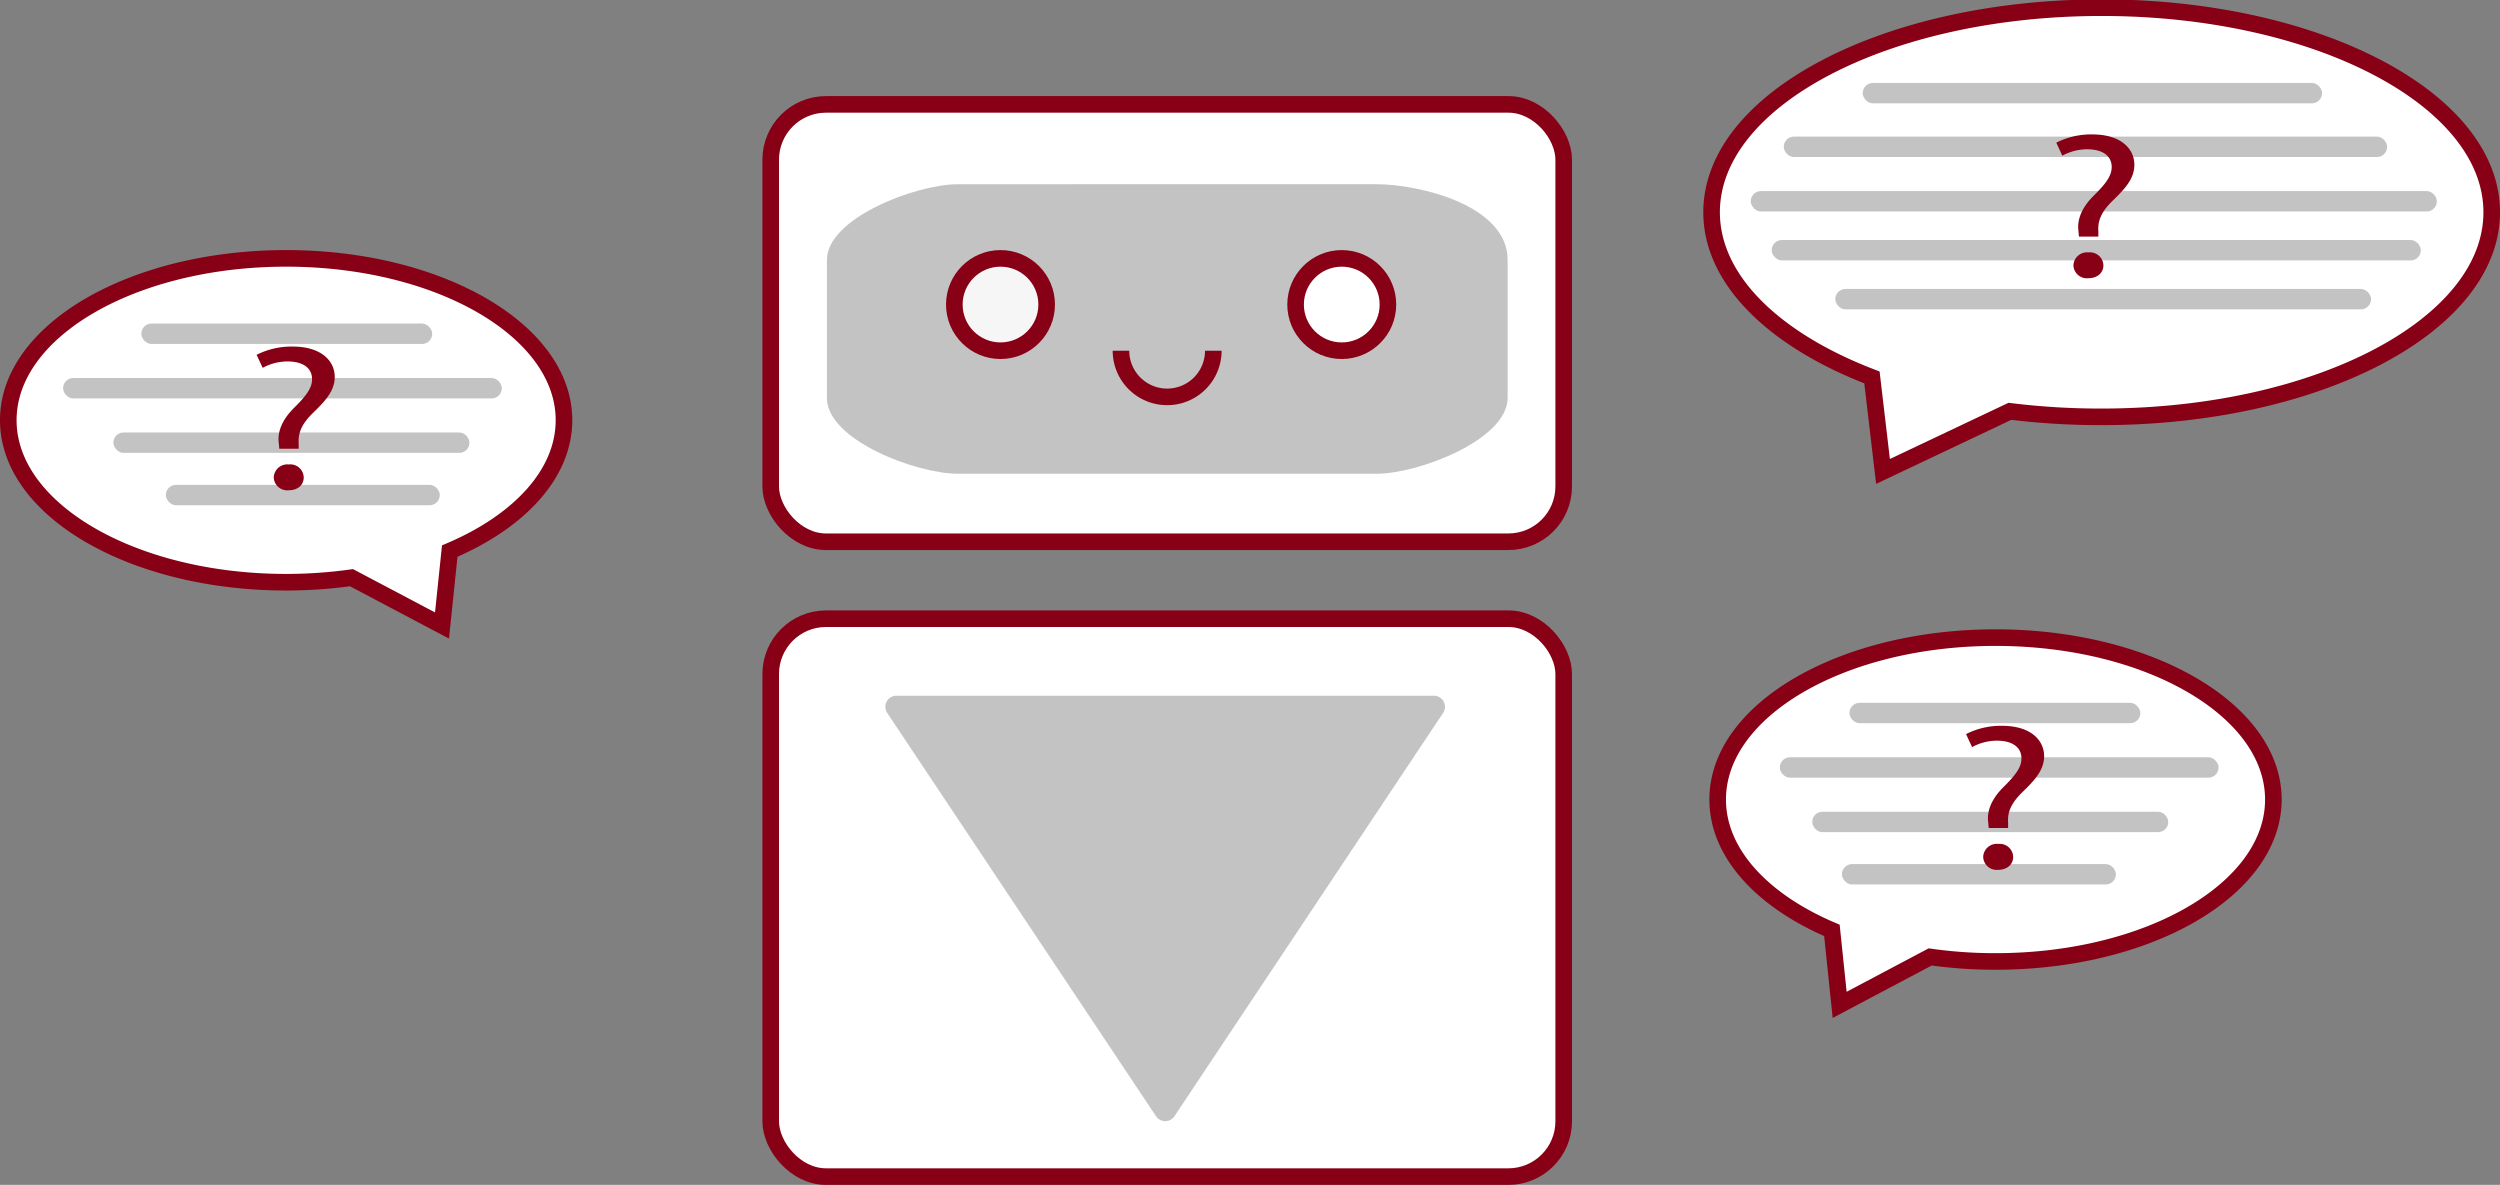 <svg xmlns="http://www.w3.org/2000/svg" viewBox="0 0 452.15 214.29"><rect x="0" y="0" width="452.15" height="214.29" fill="#808080" stroke="none"/><defs><style>.cls-1{fill:#fff;}.cls-1,.cls-3,.cls-4{stroke:#880015;stroke-miterlimit:10;stroke-width:3px;}.cls-2,.cls-4{fill:#c3c3c3;}.cls-3{fill:#f6f6f6;}.cls-5{fill:#880015;}</style></defs><g id="Layer_2" data-name="Layer 2"><g id="Layer_1-2" data-name="Layer 1"><path class="cls-1" d="M63.57,104.48a85.46,85.46,0,0,1-11.82.82C24,105.3,1.5,92.19,1.5,76S24,46.73,51.75,46.73,102,59.84,102,76c0,9.73-8.14,18.35-20.66,23.67l-1.4,13.46Z"/><rect class="cls-1" x="139.39" y="18.88" width="143.42" height="79.1" rx="10"/><rect class="cls-1" x="139.39" y="111.9" width="143.42" height="100.9" rx="10"/><path class="cls-2" d="M212.41,201.88,261,128.94a2,2,0,0,0-1.66-3.11H162.13a2,2,0,0,0-1.67,3.11l48.62,72.94A2,2,0,0,0,212.41,201.88Z"/><path class="cls-2" d="M249,85.68H173.24c-7.55,0-23.68-6.12-23.68-13.68V47c0-7.56,16.13-13.68,23.68-13.68H249c7.55,0,23.67,3.76,23.67,13.68V72C272.62,79.56,256.5,85.68,249,85.68Z"/><circle class="cls-3" cx="180.95" cy="55.08" r="8.35"/><circle class="cls-1" cx="242.67" cy="55.08" r="8.35"/><path class="cls-4" d="M219.44,63.43a8.35,8.35,0,1,1-16.7,0"/><rect class="cls-2" x="25.56" y="58.52" width="52.61" height="3.69" rx="1.84"/><rect class="cls-2" x="11.41" y="68.37" width="79.35" height="3.69" rx="1.84"/><rect class="cls-2" x="20.51" y="78.22" width="64.39" height="3.69" rx="1.84"/><rect class="cls-2" x="29.99" y="87.69" width="49.55" height="3.69" rx="1.84"/><path class="cls-5" d="M50.51,81.16l-.09-1c-.27-2,.55-4.22,2.83-6.46,2-2,3.19-3.44,3.19-5.12,0-1.9-1.46-3.17-4.33-3.21a9.38,9.38,0,0,0-4.6,1.16l-1.1-2.36a14,14,0,0,1,6.52-1.49c5.24,0,7.61,2.65,7.61,5.49,0,2.54-1.73,4.37-3.92,6.5-2,1.94-2.73,3.59-2.6,5.49l0,1Zm-1,5.23A2.46,2.46,0,0,1,52.24,84a2.42,2.42,0,0,1,2.69,2.35c0,1.31-1,2.32-2.73,2.32A2.44,2.44,0,0,1,49.51,86.39Z"/><path class="cls-1" d="M363.51,74.39a133.18,133.18,0,0,0,16.6,1c39,0,70.54-16.55,70.54-37s-31.58-37-70.54-37-70.55,16.55-70.55,37c0,12.27,11.42,23.15,29,29.87l2,17Z"/><rect class="cls-2" x="336.89" y="15" width="83.08" height="3.69" rx="1.84"/><rect class="cls-2" x="322.61" y="24.71" width="109.13" height="3.69" rx="1.84"/><rect class="cls-2" x="316.64" y="34.56" width="124.09" height="3.69" rx="1.84"/><rect class="cls-2" x="320.43" y="43.41" width="117.4" height="3.69" rx="1.84"/><rect class="cls-2" x="331.93" y="52.26" width="96.9" height="3.69" rx="1.84"/><path class="cls-5" d="M376,42.79l-.09-1c-.28-2,.54-4.22,2.82-6.46,2-2,3.19-3.44,3.19-5.12,0-1.9-1.46-3.17-4.33-3.21a9.38,9.38,0,0,0-4.6,1.16l-1.09-2.36a14,14,0,0,1,6.51-1.49c5.24,0,7.61,2.65,7.61,5.49,0,2.54-1.73,4.37-3.92,6.5-2,1.94-2.73,3.59-2.59,5.49l0,1ZM375,48a2.46,2.46,0,0,1,2.74-2.35A2.43,2.43,0,0,1,380.42,48c0,1.31-1.05,2.32-2.74,2.32A2.44,2.44,0,0,1,375,48Z"/><path class="cls-1" d="M349.09,173.07a83.93,83.93,0,0,0,11.82.82c27.75,0,50.25-13.11,50.25-29.28s-22.5-29.29-50.25-29.29-50.25,13.11-50.25,29.29c0,9.72,8.14,18.34,20.66,23.66l1.4,13.47Z"/><rect class="cls-2" x="334.49" y="127.11" width="52.61" height="3.69" rx="1.84" transform="translate(721.59 257.91) rotate(-180)"/><rect class="cls-2" x="321.9" y="136.96" width="79.35" height="3.69" rx="1.84" transform="translate(723.15 277.61) rotate(-180)"/><rect class="cls-2" x="327.76" y="146.81" width="64.39" height="3.69" rx="1.84" transform="translate(719.91 297.31) rotate(-180)"/><rect class="cls-2" x="333.12" y="156.29" width="49.55" height="3.69" rx="1.84" transform="translate(715.8 316.26) rotate(-180)"/><path class="cls-5" d="M359.68,149.75l-.09-1c-.28-2,.54-4.22,2.82-6.46,2-2,3.19-3.44,3.19-5.12,0-1.9-1.46-3.17-4.33-3.21a9.38,9.38,0,0,0-4.6,1.16l-1.09-2.35a13.88,13.88,0,0,1,6.51-1.5c5.24,0,7.61,2.65,7.61,5.49,0,2.54-1.73,4.37-3.92,6.5-2,1.94-2.73,3.59-2.59,5.49l0,1Zm-1,5.23a2.46,2.46,0,0,1,2.73-2.35A2.43,2.43,0,0,1,364.1,155c0,1.31-1.05,2.32-2.74,2.32A2.44,2.44,0,0,1,358.68,155Z"/></g></g></svg>